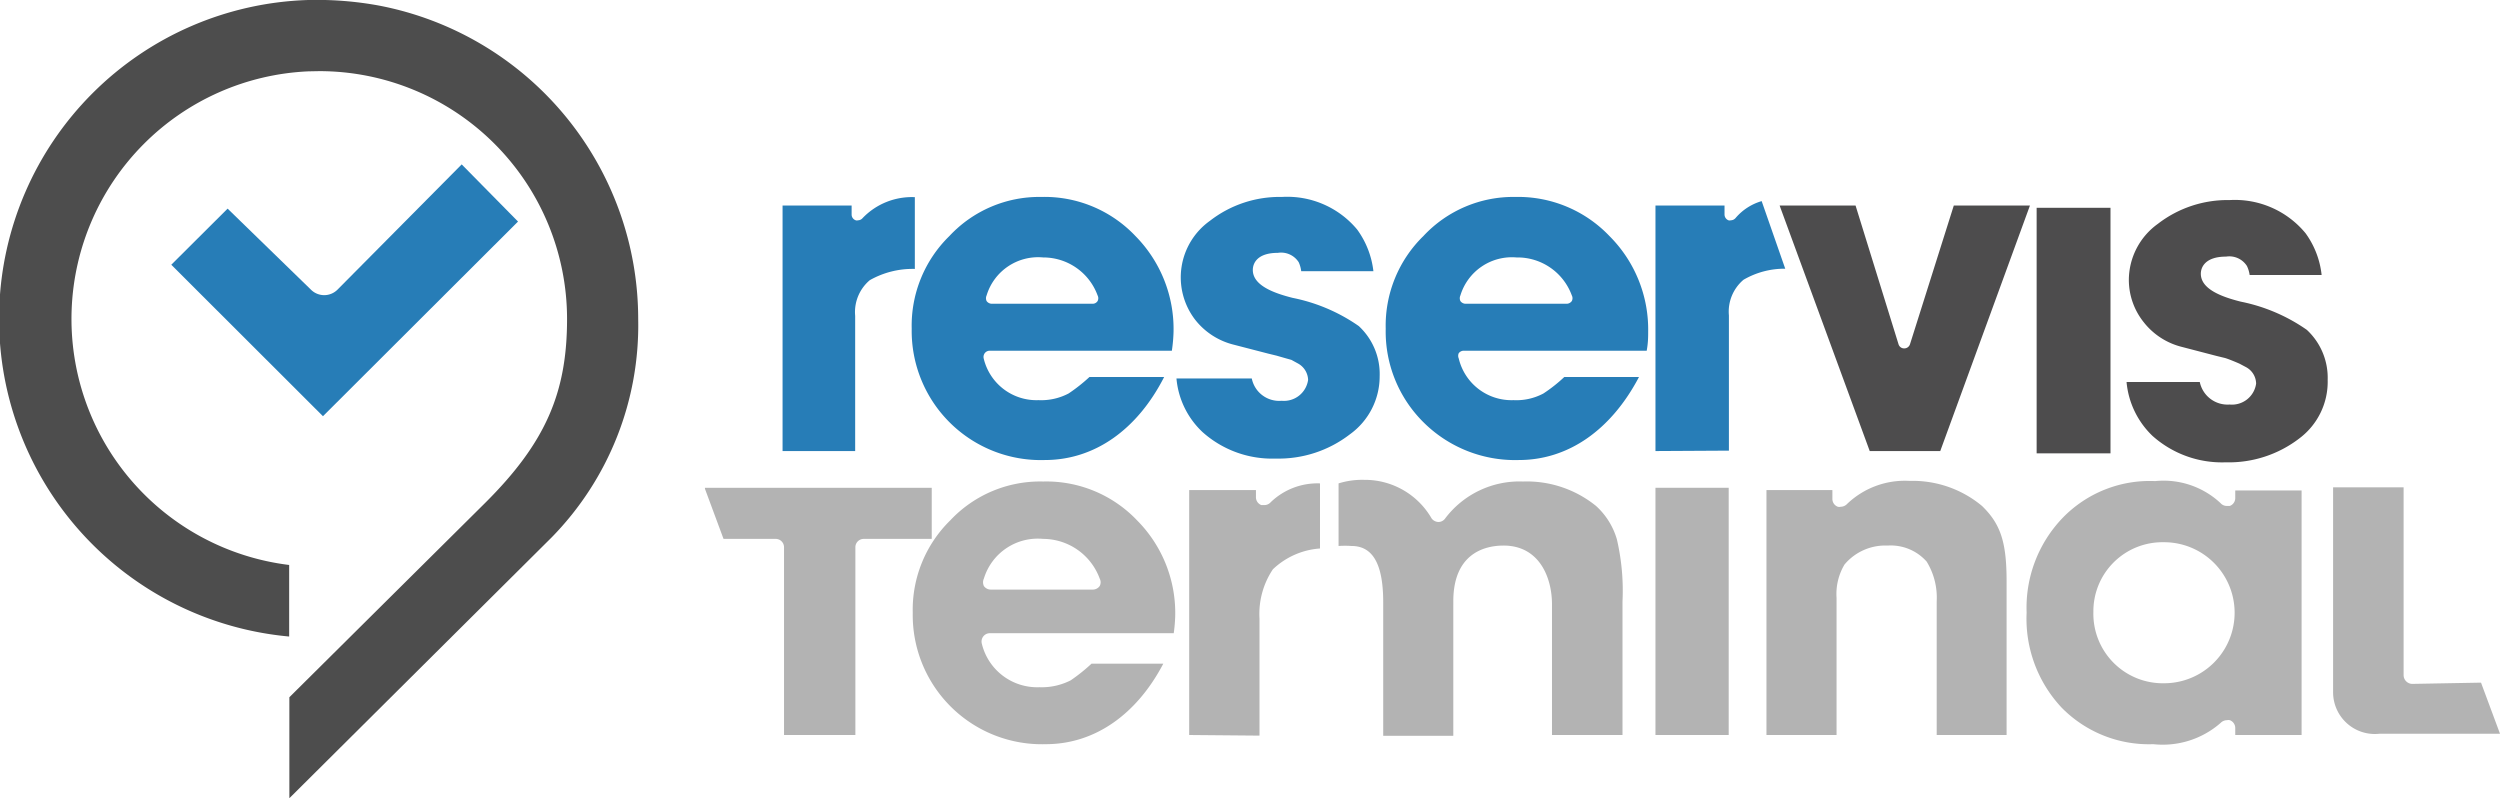 <svg xmlns="http://www.w3.org/2000/svg" viewBox="0 0 119.83 38.26"><title>lgReservisTerminal</title><path d="M22.13,7.88l-5.95,6a.08.08,0,0,0,0,0,.9.9,0,0,1-1.28,0L10.91,10l-2.7,2.69,7.27,7.26,9.35-9.33Z" fill="#277db7"/><path d="M15.3,3.41A11.88,11.88,0,0,1,27.18,15.29c0,3.5-1,5.91-3.94,8.83l-9.37,9.3v4.84L26.45,25.75a14.52,14.52,0,0,0,4.14-10.46A15.3,15.3,0,0,0,18.18.27,16.52,16.52,0,0,0,14.78,0a15.29,15.29,0,0,0-.92,30.51V27.08a11.88,11.88,0,0,1,.92-23.66Z" fill="#4d4d4d"/><path d="M37.51,21.62V9.85h3.31v.43a.29.29,0,0,0,.2.28.16.16,0,0,0,.1,0,.3.3,0,0,0,.23-.11,3.27,3.27,0,0,1,2.5-1v3.44a4.16,4.16,0,0,0-2.16.54,2,2,0,0,0-.7,1.71v6.48Z" fill="#277db7"/><path d="M50.08,22.05a6.19,6.19,0,0,1-6.38-6.29,6,6,0,0,1,1.81-4.45,5.89,5.89,0,0,1,4.4-1.87,6,6,0,0,1,4.51,1.87,6.34,6.34,0,0,1,1.83,4.6,7.5,7.5,0,0,1-.08.9H47.44a.3.3,0,0,0-.24.12.31.31,0,0,0-.05.25,2.6,2.6,0,0,0,2.63,2,2.82,2.82,0,0,0,1.44-.32,8,8,0,0,0,1-.79h3.58C54.51,20.6,52.46,22.05,50.08,22.05ZM50,12.34a2.58,2.58,0,0,0-2.71,1.82.32.32,0,0,0,0,.27.31.31,0,0,0,.25.13h4.83a.28.28,0,0,0,.24-.13.29.29,0,0,0,0-.27A2.77,2.77,0,0,0,50,12.34Z" fill="#277db7"/><path d="M61.2,17.05l-.41-.1-1.66-.43a3.38,3.38,0,0,1-1.84-1.19A3.33,3.33,0,0,1,58,10.58a5.44,5.44,0,0,1,3.44-1.14A4.36,4.36,0,0,1,65.05,11a4.2,4.2,0,0,1,.78,2H62.37a1.47,1.47,0,0,0-.12-.43,1,1,0,0,0-1-.45c-1,0-1.2.51-1.2.82,0,.74,1,1.11,1.92,1.34a8.41,8.41,0,0,1,3.16,1.35,3.13,3.13,0,0,1,1,2.4,3.42,3.42,0,0,1-1.43,2.79,5.59,5.59,0,0,1-3.55,1.16,5,5,0,0,1-3.51-1.27,4,4,0,0,1-1.25-2.57H60a1.34,1.34,0,0,0,1.43,1.07,1.17,1.17,0,0,0,1.27-1,.93.93,0,0,0-.49-.79l-.31-.17S61.4,17.11,61.2,17.05Z" fill="#277db7"/><path d="M106.65,17.16l-.41-.1-1.65-.43a3.35,3.35,0,0,1-1.84-1.19,3.25,3.25,0,0,1-.71-2,3.32,3.32,0,0,1,1.39-2.71,5.46,5.46,0,0,1,3.44-1.14,4.39,4.39,0,0,1,3.64,1.59,4.16,4.16,0,0,1,.77,2h-3.45a1.46,1.46,0,0,0-.13-.43,1,1,0,0,0-1-.45c-1,0-1.21.51-1.21.82,0,.74,1,1.11,1.92,1.34a8.41,8.41,0,0,1,3.16,1.35,3.13,3.13,0,0,1,1,2.4A3.39,3.39,0,0,1,110.23,21a5.55,5.55,0,0,1-3.55,1.16,5,5,0,0,1-3.51-1.27,4.08,4.08,0,0,1-1.24-2.58h3.51a1.36,1.36,0,0,0,1.43,1.08,1.17,1.17,0,0,0,1.27-1,.91.91,0,0,0-.48-.79l-.32-.17S106.86,17.22,106.65,17.16Z" fill="#4d4c4d"/><path d="M72.8,22.05a6.22,6.22,0,0,1-4.56-1.8,6.12,6.12,0,0,1-1.82-4.49,6,6,0,0,1,1.81-4.45,5.89,5.89,0,0,1,4.4-1.87,6.05,6.05,0,0,1,4.51,1.87A6.33,6.33,0,0,1,79,15.91c0,.22,0,.52-.07.9H70.16a.3.3,0,0,0-.24.12.31.31,0,0,0,0,.25,2.6,2.6,0,0,0,2.63,2,2.75,2.75,0,0,0,1.43-.32,7.28,7.28,0,0,0,1-.79h3.58C77.23,20.6,75.18,22.05,72.8,22.05Zm-.11-9.71A2.58,2.58,0,0,0,70,14.16a.32.32,0,0,0,0,.27.31.31,0,0,0,.25.13H75.1a.31.31,0,0,0,.24-.13.29.29,0,0,0,0-.27A2.77,2.77,0,0,0,72.69,12.34Z" fill="#277db7"/><path d="M79.35,21.62V9.85h3.31v.43a.3.3,0,0,0,.19.28.22.22,0,0,0,.11,0,.31.31,0,0,0,.23-.11,2.58,2.58,0,0,1,1.25-.81l1.13,3.24a3.89,3.89,0,0,0-2,.53,2,2,0,0,0-.7,1.71v6.48Z" fill="#277db7"/><path d="M89.62,21.62,85.3,9.85h3.64L91,16.5a.28.28,0,0,0,.27.2h0a.29.29,0,0,0,.28-.2l2.1-6.65h3.65L93,21.62Z" fill="#4d4c4d"/><rect x="97.62" y="9.96" width="3.54" height="11.77" fill="#4d4c4d"/><path d="M50.13,35.67a6.19,6.19,0,0,1-6.38-6.29,6,6,0,0,1,1.8-4.44A5.91,5.91,0,0,1,50,23.08a6,6,0,0,1,4.5,1.86,6.3,6.3,0,0,1,1.83,4.6,7.58,7.58,0,0,1-.07.81H47.45a.4.4,0,0,0-.39.5,2.73,2.73,0,0,0,2.76,2.09,3.06,3.06,0,0,0,1.5-.33,8.49,8.49,0,0,0,1-.8h3.44C54.47,34.27,52.45,35.67,50.13,35.67ZM50,25.83a2.7,2.7,0,0,0-2.84,1.9.42.42,0,0,0,0,.36.4.4,0,0,0,.33.17h4.9a.4.4,0,0,0,.32-.17.38.38,0,0,0,0-.36A2.9,2.9,0,0,0,50,25.83Z" fill="#b3b3b3"/><path d="M57,35.23V23.49H60.2v.34a.4.4,0,0,0,.26.38l.14,0a.41.41,0,0,0,.31-.14,3.23,3.23,0,0,1,2.36-.9v3.12a3.64,3.64,0,0,0-2.26,1,3.85,3.85,0,0,0-.64,2.36v5.61Z" fill="#b3b3b3"/><rect x="79.35" y="23.38" width="3.51" height="11.85" fill="#b3b3b3"/><path d="M103.21,35.67a5.86,5.86,0,0,1-4.39-1.75,6.23,6.23,0,0,1-1.68-4.56,6.21,6.21,0,0,1,1.72-4.53,5.81,5.81,0,0,1,4.44-1.77,4,4,0,0,1,3.14,1.06.39.39,0,0,0,.3.13l.14,0a.4.4,0,0,0,.26-.38v-.36h3.18V35.23h-3.18v-.34a.4.4,0,0,0-.26-.37.32.32,0,0,0-.14,0,.43.43,0,0,0-.3.13A4.21,4.21,0,0,1,103.21,35.67Zm.5-9.68a3.31,3.31,0,0,0-3.37,3.35,3.33,3.33,0,0,0,3.39,3.41,3.38,3.38,0,1,0,0-6.76Z" fill="#b3b3b3"/><path d="M92.83,35.23V28.82a3.3,3.3,0,0,0-.48-1.9,2.3,2.3,0,0,0-1.87-.77,2.55,2.55,0,0,0-2.07.91,2.76,2.76,0,0,0-.38,1.6v6.57H84.67V23.49h3.16v.43a.4.4,0,0,0,.26.37.32.32,0,0,0,.14,0,.43.43,0,0,0,.3-.13,4,4,0,0,1,3-1.11A5.19,5.19,0,0,1,95,24.25c.9.87,1.18,1.75,1.18,3.61v7.37Z" fill="#b3b3b3"/><path d="M77.5,25.85a3.46,3.46,0,0,0-1-1.6A5.27,5.27,0,0,0,73,23.08a4.46,4.46,0,0,0-3.73,1.77.4.4,0,0,1-.32.17h0a.43.43,0,0,1-.33-.17A3.69,3.69,0,0,0,65.4,23a3.82,3.82,0,0,0-1.24.17v3a4.43,4.43,0,0,1,.62,0c.94,0,1.52.73,1.52,2.69v6.41h3.36V28.82c0-2.21,1.4-2.67,2.41-2.67,1.7,0,2.32,1.51,2.32,2.82v6.26h3.38V28.82A10.85,10.85,0,0,0,77.5,25.85Z" fill="#b3b3b3"/><path d="M115.63,32.78a.42.42,0,0,1-.42-.42v-9h-3.38v9.81a2,2,0,0,0,2.22,2h5.78l-.91-2.45Z" fill="#b3b3b3"/><path d="M33.79,23.38v.05l.89,2.4h2.5a.4.4,0,0,1,.4.4v9H41v-9a.4.4,0,0,1,.4-.4h3.26V23.38Z" fill="#b3b3b3"/></svg>